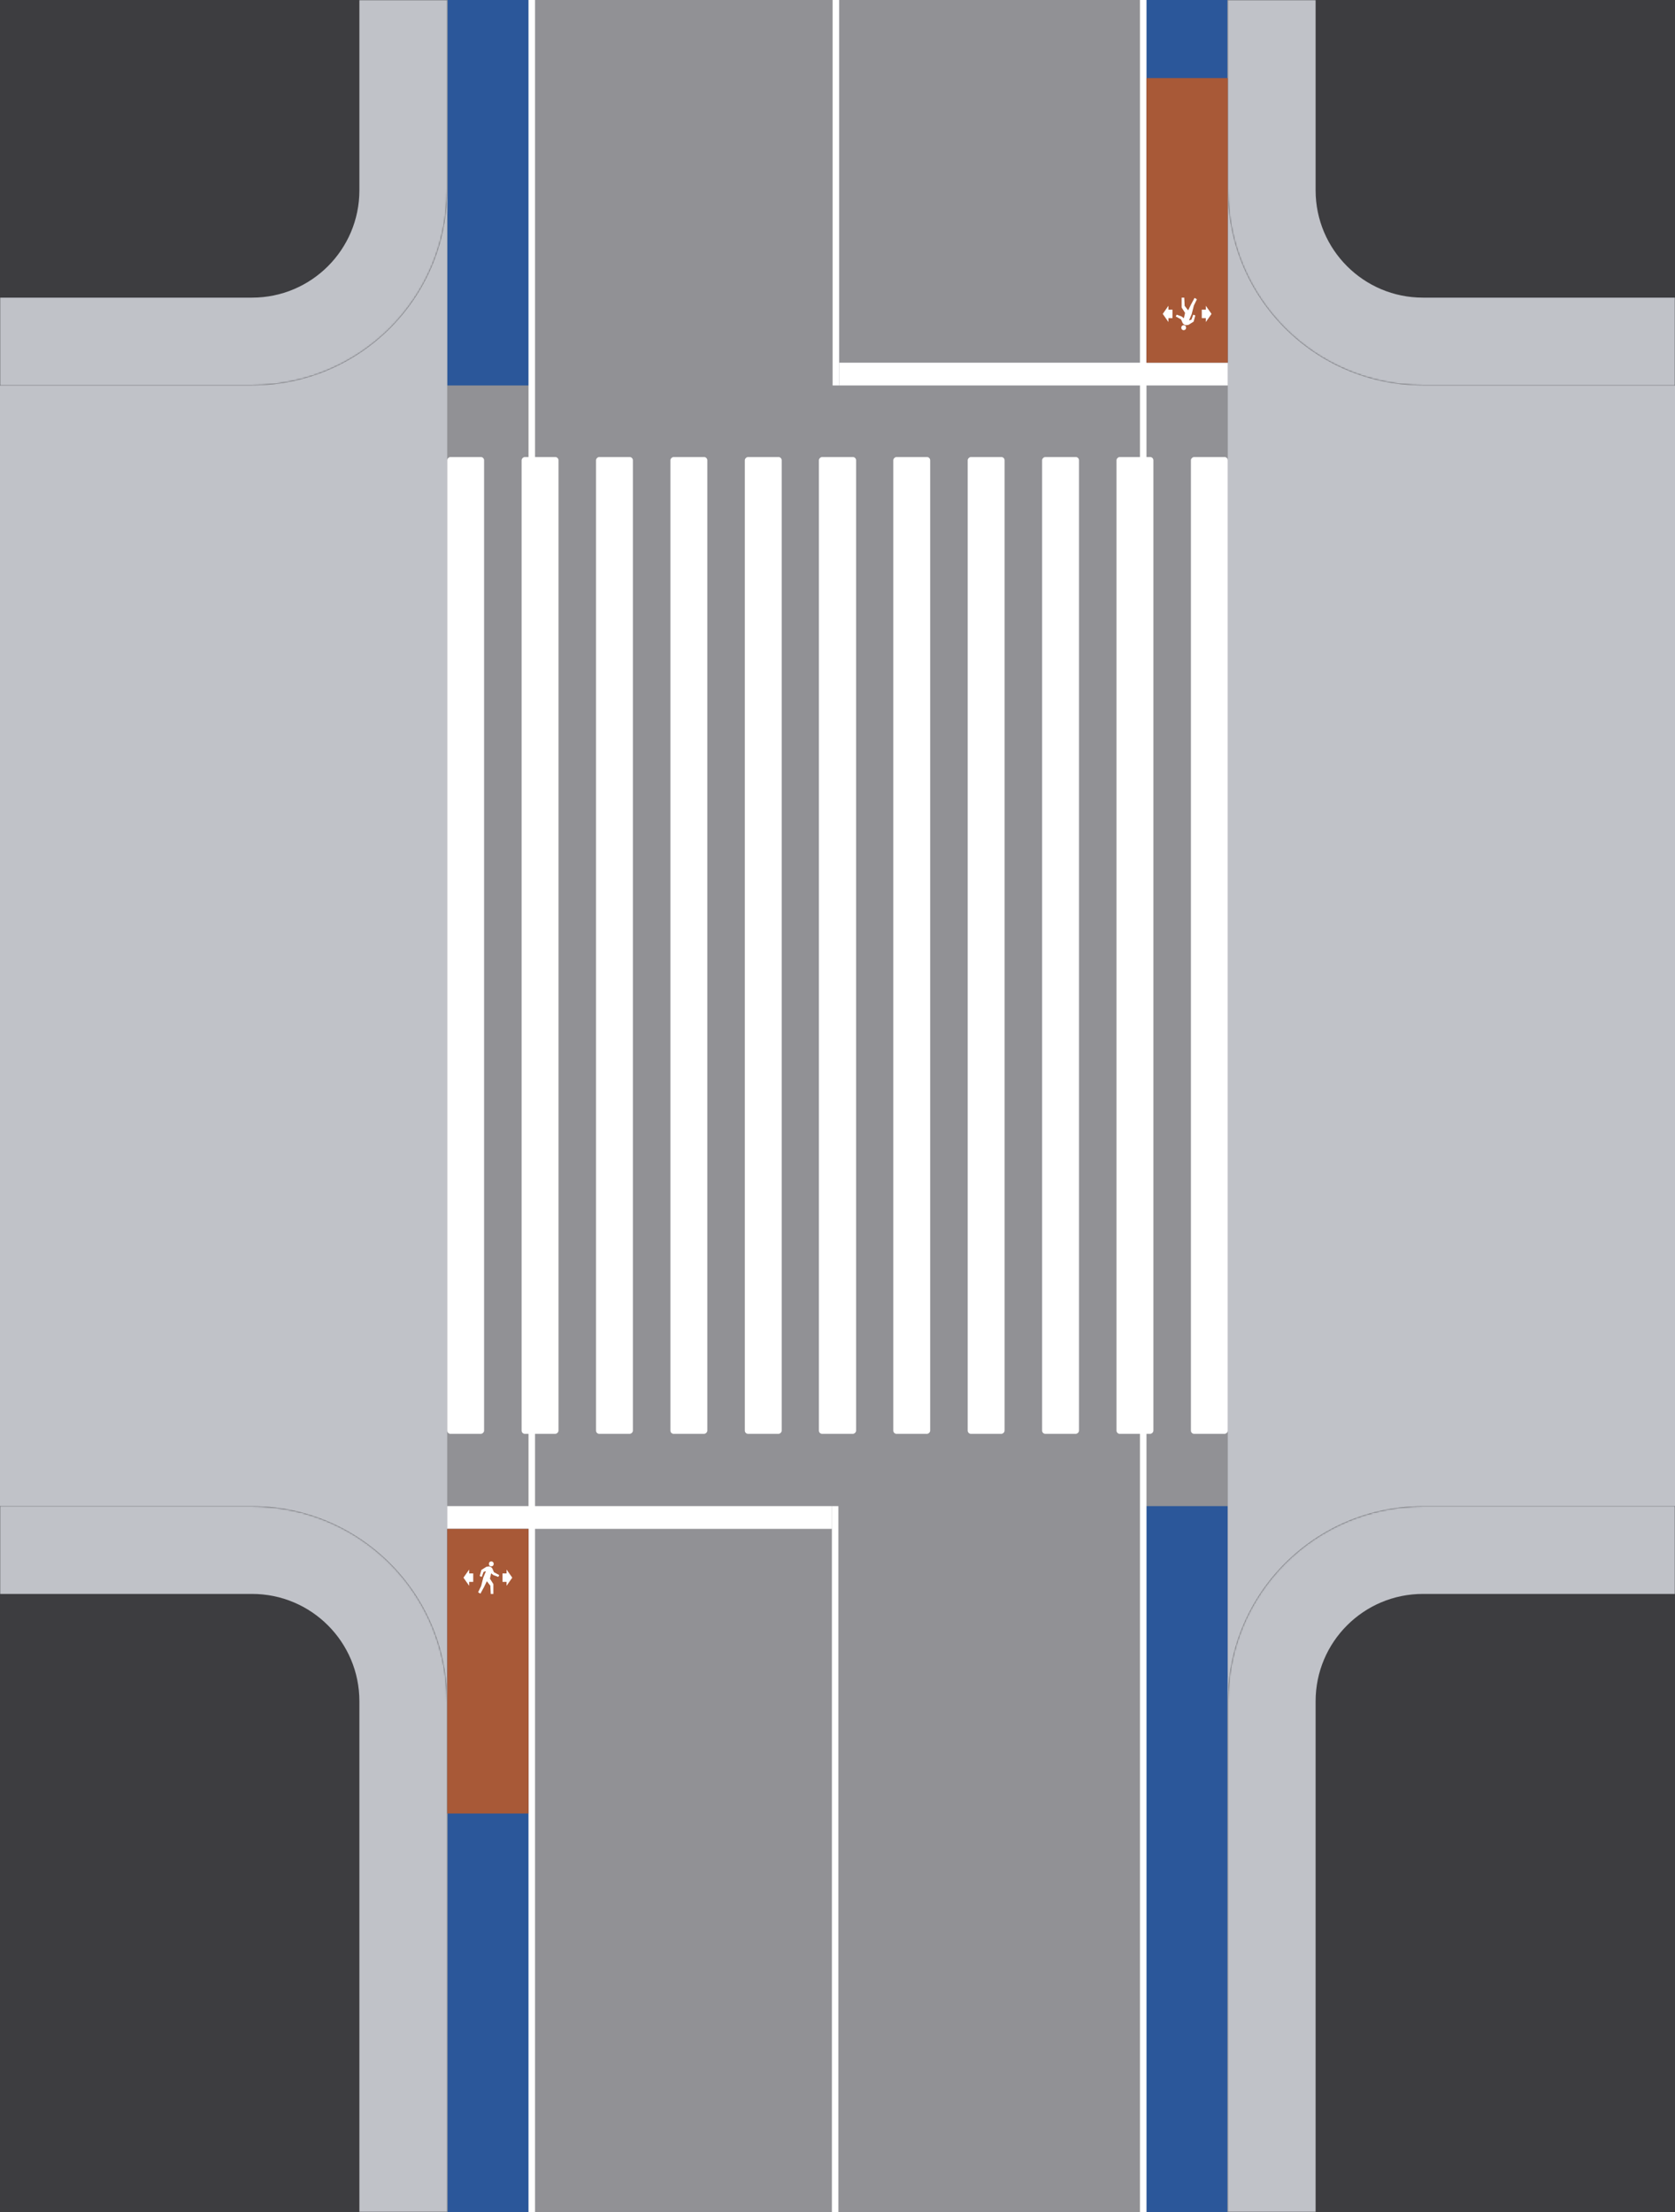 <svg width="1030" height="1360" viewBox="0 0 1030 1360" fill="none" xmlns="http://www.w3.org/2000/svg">
<rect x="0" y="0" width="1030" height="1360" fill="#808080" stroke="none"/>
<g clip-path="url(#clip0_369_2)">
<rect width="1030" height="1360" fill="#919195"/>
<rect x="705" y="926" width="50" height="434" fill="#2B579A"/>
<rect x="325" y="237" width="50" height="237" transform="rotate(-180 325 237)" fill="#2B579A"/>
<rect x="275" y="940" width="50" height="420" fill="#2B579A"/>
<rect x="755" y="223" width="50" height="223" transform="rotate(-180 755 223)" fill="#2B579A"/>
<rect x="-381" width="656" height="1360" fill="#C0C2C8"/>
<mask id="path-6-inside-1_369_2" fill="white">
<path d="M0 926H155C221.274 926 275 979.726 275 1046V1360H0V926Z"/>
</mask>
<path d="M0 926H155C221.274 926 275 979.726 275 1046V1360H0V926Z" fill="#3D3D40"/>
<path d="M0 872H155C251.098 872 329 949.902 329 1046H221C221 1009.55 191.451 980 155 980H0V872ZM275 1360H0H275ZM0 1360V926V1360ZM155 872C251.098 872 329 949.902 329 1046V1360H221V1046C221 1009.55 191.451 980 155 980V872Z" fill="#C0C2C8" mask="url(#path-6-inside-1_369_2)"/>
<mask id="path-8-inside-2_369_2" fill="white">
<path d="M0 0H275V117C275 183.274 221.274 237 155 237H0V0Z"/>
</mask>
<path d="M0 0H275V117C275 183.274 221.274 237 155 237H0V0Z" fill="#3D3D40"/>
<path d="M0 0H275H0ZM329 117C329 213.098 251.098 291 155 291H0V183H155C191.451 183 221 153.451 221 117H329ZM0 237V0V237ZM329 0V117C329 213.098 251.098 291 155 291V183C191.451 183 221 153.451 221 117V0H329Z" fill="#C0C2C8" mask="url(#path-8-inside-2_369_2)"/>
<rect width="656" height="1360" transform="matrix(-1 0 0 1 1411 0)" fill="#C0C2C8"/>
<mask id="path-11-inside-3_369_2" fill="white">
<path d="M1030 1360H755V1046C755 979.726 808.726 926 875 926H1030V1360Z"/>
</mask>
<path d="M1030 1360H755V1046C755 979.726 808.726 926 875 926H1030V1360Z" fill="#3D3D40"/>
<path d="M1030 1360H755H1030ZM701 1046C701 949.902 778.902 872 875 872H1030V980H875C838.549 980 809 1009.55 809 1046H701ZM1030 926V1360V926ZM701 1360V1046C701 949.902 778.902 872 875 872V980C838.549 980 809 1009.55 809 1046V1360H701Z" fill="#C0C2C8" mask="url(#path-11-inside-3_369_2)"/>
<mask id="path-13-inside-4_369_2" fill="white">
<path d="M755 0L1030 0V237H875C808.726 237 755 183.274 755 117V0Z"/>
</mask>
<path d="M755 0L1030 0V237H875C808.726 237 755 183.274 755 117V0Z" fill="#3D3D40"/>
<path d="M755 0L1030 0L755 0ZM1030 291H875C778.902 291 701 213.098 701 117H809C809 153.451 838.549 183 875 183H1030V291ZM875 291C778.902 291 701 213.098 701 117V0L809 0V117C809 153.451 838.549 183 875 183V291ZM1030 0V237V0Z" fill="#C0C2C8" mask="url(#path-13-inside-4_369_2)"/>
<line x1="513.55" y1="926" x2="513.55" y2="1376" stroke="white" stroke-width="4"/>
<rect x="275" y="926" width="236.55" height="14" fill="white"/>
<line x1="514" y1="237" x2="514" y2="-213" stroke="white" stroke-width="4"/>
<rect x="755" y="237" width="239" height="14" transform="rotate(180 755 237)" fill="white"/>
<rect x="-2" y="2" width="376" height="1648" transform="matrix(-1 0 0 1 701 -88)" stroke="white" stroke-width="4"/>
<rect x="275" y="881.581" width="600.581" height="22.676" rx="2" transform="rotate(-90 275 881.581)" fill="white"/>
<rect x="320.752" y="881.581" width="600.581" height="22.676" rx="2" transform="rotate(-90 320.752 881.581)" fill="white"/>
<rect x="366.505" y="881.581" width="600.581" height="22.676" rx="2" transform="rotate(-90 366.505 881.581)" fill="white"/>
<rect x="412.258" y="881.581" width="600.581" height="22.676" rx="2" transform="rotate(-90 412.258 881.581)" fill="white"/>
<rect x="458.011" y="881.581" width="600.581" height="22.676" rx="2" transform="rotate(-90 458.011 881.581)" fill="white"/>
<rect x="503.562" y="881.581" width="600.581" height="22.876" rx="2" transform="rotate(-90 503.562 881.581)" fill="white"/>
<rect x="549.314" y="881.581" width="600.581" height="22.676" rx="2" transform="rotate(-90 549.314 881.581)" fill="white"/>
<rect x="595.066" y="881.581" width="600.581" height="22.676" rx="2" transform="rotate(-90 595.066 881.581)" fill="white"/>
<rect x="640.82" y="881.581" width="600.581" height="22.676" rx="2" transform="rotate(-90 640.82 881.581)" fill="white"/>
<rect x="686.572" y="881.581" width="600.581" height="22.676" rx="2" transform="rotate(-90 686.572 881.581)" fill="white"/>
<rect x="732.324" y="881.581" width="600.581" height="22.676" rx="2" transform="rotate(-90 732.324 881.581)" fill="white"/>
<rect x="275" y="940" width="50" height="175" fill="#A85937"/>
<path d="M296.248 969.541L294.977 969.031L296.004 965.255L299.18 963.266L300.891 963.061L302.015 963.521L302.748 964.337L303.726 966.633L307 968.419L306.414 969.541L303.383 968.419L302.015 967.347L301.282 970.612L303.383 973.929V980H301.771L301.526 974.949L299.376 972.194L297.665 975.715L295.417 979.847L294 978.98L295.857 975.153L297.226 969.796L298.838 966.021L297.372 966.429L296.248 969.541Z" fill="white"/>
<ellipse cx="302.113" cy="961.531" rx="1.466" ry="1.531" fill="white"/>
<path fill-rule="evenodd" clip-rule="evenodd" d="M288.5 975L285 970L288.5 965V967.402H291V972.598H288.5V975Z" fill="white"/>
<path fill-rule="evenodd" clip-rule="evenodd" d="M311.5 975L315 970L311.5 965V967.402H309V972.598H311.5V975Z" fill="white"/>
<rect x="755" y="223" width="50" height="175" transform="rotate(-180 755 223)" fill="#A85937"/>
<path d="M733.752 193.459L735.023 193.969L733.996 197.745L730.82 199.734L729.109 199.939L727.985 199.479L727.252 198.663L726.274 196.367L723 194.581L723.586 193.459L726.617 194.581L727.985 195.653L728.718 192.388L726.617 189.071L726.617 183L728.229 183L728.474 188.051L730.624 190.806L732.335 187.286L734.583 183.153L736 184.02L734.143 187.847L732.774 193.204L731.162 196.979L732.628 196.571L733.752 193.459Z" fill="white"/>
<ellipse cx="727.887" cy="201.469" rx="1.466" ry="1.531" transform="rotate(-180 727.887 201.469)" fill="white"/>
<path fill-rule="evenodd" clip-rule="evenodd" d="M741.5 188L745 193L741.5 198L741.5 195.598L739 195.598L739 190.402L741.5 190.402L741.5 188Z" fill="white"/>
<path fill-rule="evenodd" clip-rule="evenodd" d="M718.5 188L715 193L718.5 198L718.5 195.598L721 195.598L721 190.402L718.5 190.402L718.5 188Z" fill="white"/>
</g>
<defs>
<clipPath id="clip0_369_2">
<rect width="1030" height="1360" fill="white"/>
</clipPath>
</defs>
</svg>
